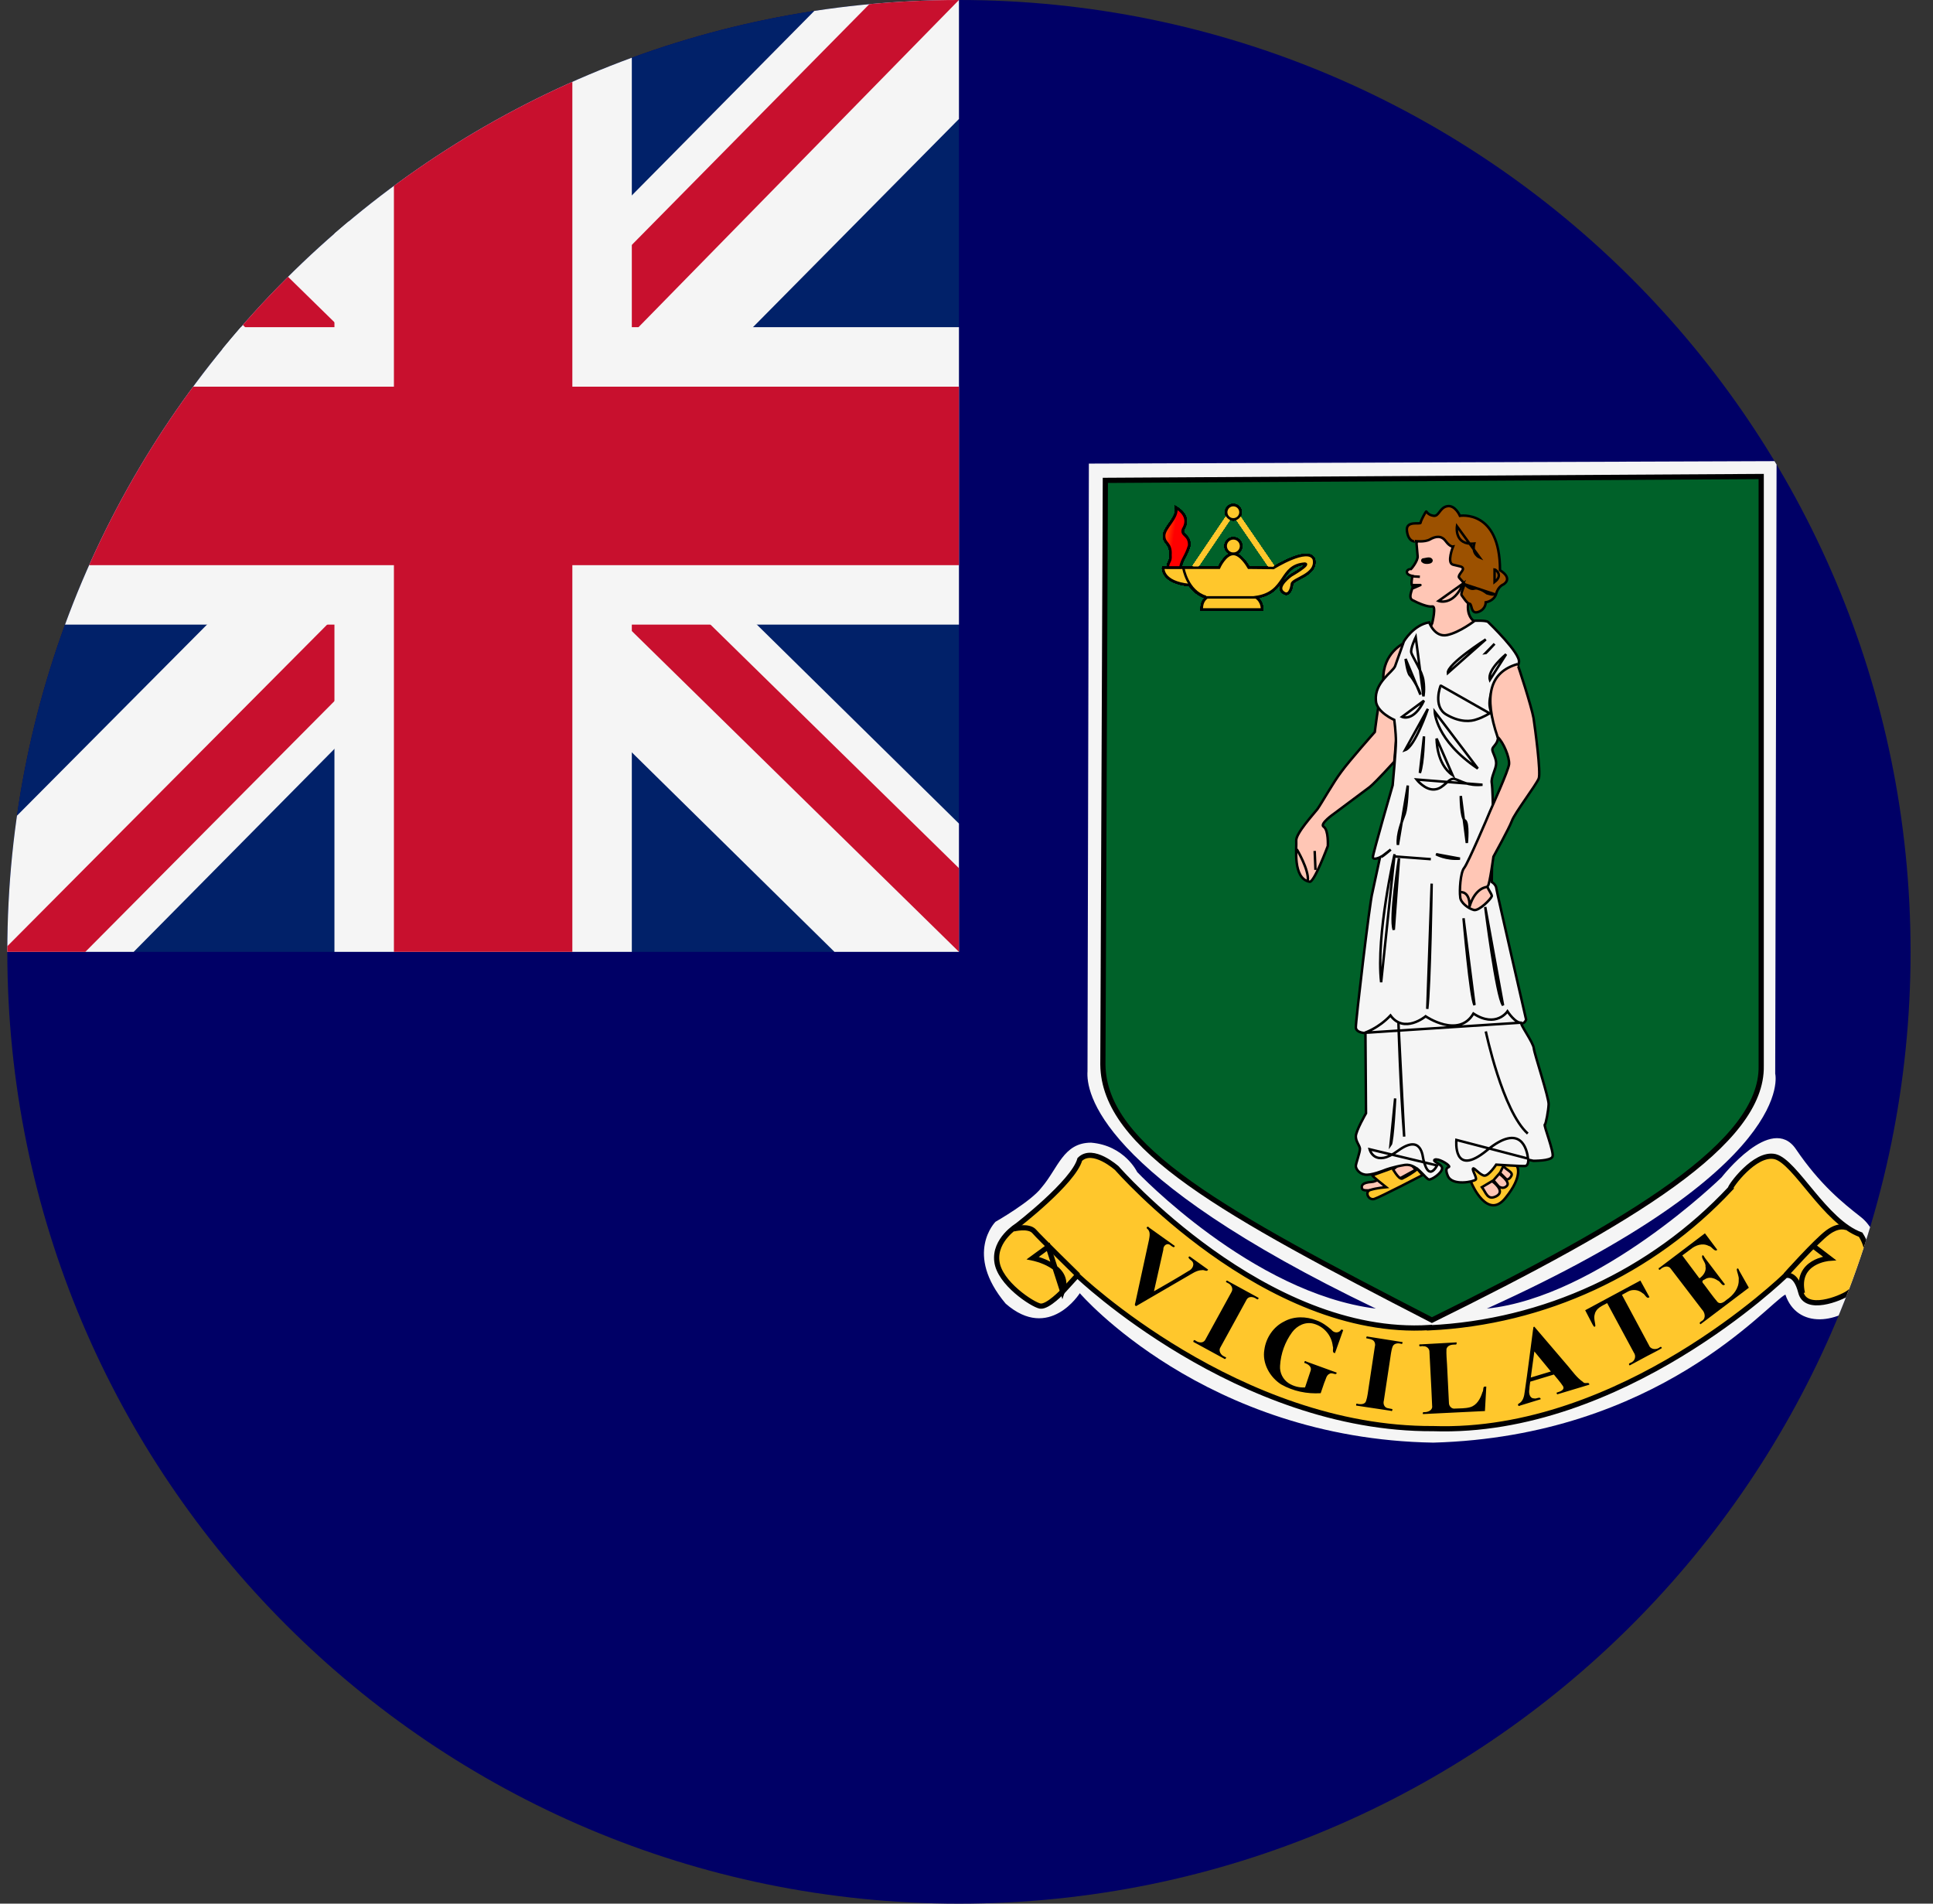 <svg width="65" height="64" viewBox="0 0 65 64" fill="none" xmlns="http://www.w3.org/2000/svg">
<rect x="0" y="0" width="65" height="64" fill="#333333" stroke="none"/>
<g id="Rounded=Virgin Islands (British) (VG)">
<g clip-path="url(#clip0_2909_185261)">
<path id="Vector" d="M0.246 0H64.246V64H0.246V0Z" fill="#000066"/>
<g id="Group">
<path id="Vector_2" d="M36.615 15.586L59.74 15.503L59.694 36.098C59.694 36.098 60.507 39.238 49.997 43.995C53.774 43.607 57.893 39.58 57.893 39.58C57.893 39.58 59.565 37.428 60.387 38.629C61.2 39.829 61.966 40.439 62.566 40.91C63.167 41.372 63.638 42.665 62.742 43.607C61.837 44.558 60.424 44.678 60.036 43.523C59.436 43.828 55.751 48.289 48.196 48.501C40.512 48.372 36.31 43.477 36.31 43.477C36.31 43.477 35.285 45.112 33.817 43.828C32.404 42.147 33.475 41.076 33.475 41.076C33.475 41.076 34.676 40.393 35.026 39.922C35.581 39.275 35.756 38.416 36.689 38.416C37.816 38.509 38.24 39.404 38.24 39.404C38.24 39.404 42.101 43.477 46.266 43.995C36.874 39.488 36.523 36.699 36.569 36.015L36.615 15.596V15.586Z" fill="#F5F5F5"/>
<path id="Vector_3" d="M37.169 16.15L59.223 16.02V35.84C59.269 38.425 54.929 41.039 48.15 44.382C41.159 40.781 37.123 38.592 37.086 35.793L37.169 16.15V16.15Z" fill="#006129" stroke="black" stroke-width="0.175"/>
<g id="c">
<path id="Vector_4" d="M40.172 19.077L41.465 17.166L42.785 19.087" stroke="#FFC72C" stroke-width="0.175"/>
<path id="Vector_5" d="M41.732 18.357C41.732 18.426 41.705 18.491 41.656 18.54C41.608 18.588 41.542 18.616 41.473 18.616C41.405 18.616 41.339 18.588 41.291 18.54C41.242 18.491 41.215 18.426 41.215 18.357C41.215 18.288 41.242 18.223 41.291 18.174C41.339 18.126 41.405 18.099 41.473 18.099C41.542 18.099 41.608 18.126 41.656 18.174C41.705 18.223 41.732 18.288 41.732 18.357V18.357Z" fill="#FFC72C" stroke="black" stroke-width="0.083"/>
<g id="Vector_6">
<path d="M40.411 20.49H42.434C42.434 20.49 42.461 20.232 42.221 20.075C43.283 19.927 43.006 19.003 43.884 18.948C44.068 18.976 43.422 19.345 43.422 19.345C43.422 19.345 42.895 19.715 43.145 19.909C43.329 20.066 43.422 19.816 43.44 19.631C43.468 19.447 44.299 19.327 44.179 18.8C43.985 18.366 42.822 19.096 42.822 19.096L41.99 19.087C41.935 18.994 41.713 18.625 41.473 18.625C41.196 18.625 40.993 19.087 40.993 19.087H39.118C39.118 19.087 39.053 19.576 40.005 19.669C40.217 19.945 40.383 20.019 40.577 20.093C40.448 20.195 40.411 20.324 40.411 20.49V20.49ZM40.559 20.084H42.24Z" fill="#FFC72C"/>
<path d="M40.559 20.084H42.24M40.411 20.49H42.434C42.434 20.49 42.461 20.232 42.221 20.075C43.283 19.927 43.006 19.003 43.884 18.948C44.068 18.976 43.422 19.345 43.422 19.345C43.422 19.345 42.895 19.715 43.145 19.909C43.329 20.066 43.422 19.816 43.44 19.631C43.468 19.447 44.299 19.327 44.179 18.8C43.985 18.366 42.822 19.096 42.822 19.096L41.99 19.087C41.935 18.994 41.713 18.625 41.473 18.625C41.196 18.625 40.993 19.087 40.993 19.087H39.118C39.118 19.087 39.053 19.576 40.005 19.669C40.217 19.945 40.383 20.019 40.577 20.093C40.448 20.195 40.411 20.324 40.411 20.49V20.49Z" stroke="black" stroke-width="0.083"/>
</g>
<g id="Vector_7">
<path d="M39.793 19.096C39.793 19.096 39.922 19.881 40.55 20.066Z" fill="#FFC72C"/>
<path d="M39.793 19.096C39.793 19.096 39.922 19.881 40.55 20.066" stroke="black" stroke-width="0.083"/>
</g>
<path id="Vector_8" d="M39.691 19.077C39.747 18.782 39.867 18.727 39.987 18.339C40.005 17.969 39.691 18.015 39.784 17.785C39.95 17.517 39.867 17.267 39.553 17.073C39.617 17.415 39.147 17.738 39.147 18.015C39.147 18.292 39.387 18.237 39.359 18.662C39.377 18.902 39.294 18.846 39.267 19.077H39.691Z" fill="url(#paint0_linear_2909_185261)" stroke="black" stroke-width="0.083"/>
<path id="Vector_9" d="M41.713 17.221C41.713 17.285 41.687 17.346 41.642 17.391C41.597 17.436 41.536 17.461 41.472 17.461C41.409 17.461 41.348 17.436 41.303 17.391C41.258 17.346 41.232 17.285 41.232 17.221C41.232 17.157 41.258 17.096 41.303 17.051C41.348 17.006 41.409 16.981 41.472 16.981C41.536 16.981 41.597 17.006 41.642 17.051C41.687 17.096 41.713 17.157 41.713 17.221V17.221Z" fill="#FFC72C" stroke="black" stroke-width="0.083"/>
</g>
<g id="Group_2">
<path id="Vector_10" d="M40.172 19.077L41.465 17.166L42.785 19.087" stroke="#FFC72C" stroke-width="0.175"/>
<path id="Vector_11" d="M41.732 18.357C41.732 18.426 41.705 18.491 41.656 18.54C41.608 18.588 41.542 18.616 41.473 18.616C41.405 18.616 41.339 18.588 41.291 18.54C41.242 18.491 41.215 18.426 41.215 18.357C41.215 18.288 41.242 18.223 41.291 18.174C41.339 18.126 41.405 18.099 41.473 18.099C41.542 18.099 41.608 18.126 41.656 18.174C41.705 18.223 41.732 18.288 41.732 18.357V18.357Z" fill="#FFC72C" stroke="black" stroke-width="0.083"/>
<g id="Vector_12">
<path d="M40.411 20.49H42.434C42.434 20.49 42.461 20.232 42.221 20.075C43.283 19.927 43.006 19.003 43.884 18.948C44.068 18.976 43.422 19.345 43.422 19.345C43.422 19.345 42.895 19.715 43.145 19.909C43.329 20.066 43.422 19.816 43.44 19.631C43.468 19.447 44.299 19.327 44.179 18.8C43.985 18.366 42.822 19.096 42.822 19.096L41.99 19.087C41.935 18.994 41.713 18.625 41.473 18.625C41.196 18.625 40.993 19.087 40.993 19.087H39.118C39.118 19.087 39.053 19.576 40.005 19.669C40.217 19.945 40.383 20.019 40.577 20.093C40.448 20.195 40.411 20.324 40.411 20.49V20.49ZM40.559 20.084H42.24Z" fill="#FFC72C"/>
<path d="M40.559 20.084H42.24M40.411 20.49H42.434C42.434 20.49 42.461 20.232 42.221 20.075C43.283 19.927 43.006 19.003 43.884 18.948C44.068 18.976 43.422 19.345 43.422 19.345C43.422 19.345 42.895 19.715 43.145 19.909C43.329 20.066 43.422 19.816 43.44 19.631C43.468 19.447 44.299 19.327 44.179 18.8C43.985 18.366 42.822 19.096 42.822 19.096L41.99 19.087C41.935 18.994 41.713 18.625 41.473 18.625C41.196 18.625 40.993 19.087 40.993 19.087H39.118C39.118 19.087 39.053 19.576 40.005 19.669C40.217 19.945 40.383 20.019 40.577 20.093C40.448 20.195 40.411 20.324 40.411 20.49V20.49Z" stroke="black" stroke-width="0.083"/>
</g>
<g id="Vector_13">
<path d="M39.793 19.096C39.793 19.096 39.922 19.881 40.55 20.066Z" fill="#FFC72C"/>
<path d="M39.793 19.096C39.793 19.096 39.922 19.881 40.55 20.066" stroke="black" stroke-width="0.083"/>
</g>
<path id="Vector_14" d="M39.691 19.077C39.747 18.782 39.867 18.727 39.987 18.339C40.005 17.969 39.691 18.015 39.784 17.785C39.95 17.517 39.867 17.267 39.553 17.073C39.617 17.415 39.147 17.738 39.147 18.015C39.147 18.292 39.387 18.237 39.359 18.662C39.377 18.902 39.294 18.846 39.267 19.077H39.691Z" fill="url(#paint1_linear_2909_185261)" stroke="black" stroke-width="0.083"/>
<path id="Vector_15" d="M41.713 17.221C41.713 17.285 41.687 17.346 41.642 17.391C41.597 17.436 41.536 17.461 41.472 17.461C41.409 17.461 41.348 17.436 41.303 17.391C41.258 17.346 41.232 17.285 41.232 17.221C41.232 17.157 41.258 17.096 41.303 17.051C41.348 17.006 41.409 16.981 41.472 16.981C41.536 16.981 41.597 17.006 41.642 17.051C41.687 17.096 41.713 17.157 41.713 17.221V17.221Z" fill="#FFC72C" stroke="black" stroke-width="0.083"/>
</g>
<g id="Group_3">
<path id="Vector_16" d="M40.172 19.077L41.465 17.166L42.785 19.087" stroke="#FFC72C" stroke-width="0.175"/>
<path id="Vector_17" d="M41.732 18.357C41.732 18.426 41.705 18.491 41.656 18.54C41.608 18.588 41.542 18.616 41.473 18.616C41.405 18.616 41.339 18.588 41.291 18.54C41.242 18.491 41.215 18.426 41.215 18.357C41.215 18.288 41.242 18.223 41.291 18.174C41.339 18.126 41.405 18.099 41.473 18.099C41.542 18.099 41.608 18.126 41.656 18.174C41.705 18.223 41.732 18.288 41.732 18.357V18.357Z" fill="#FFC72C" stroke="black" stroke-width="0.083"/>
<g id="Vector_18">
<path d="M40.411 20.49H42.434C42.434 20.49 42.461 20.232 42.221 20.075C43.283 19.927 43.006 19.003 43.884 18.948C44.068 18.976 43.422 19.345 43.422 19.345C43.422 19.345 42.895 19.715 43.145 19.909C43.329 20.066 43.422 19.816 43.44 19.631C43.468 19.447 44.299 19.327 44.179 18.8C43.985 18.366 42.822 19.096 42.822 19.096L41.99 19.087C41.935 18.994 41.713 18.625 41.473 18.625C41.196 18.625 40.993 19.087 40.993 19.087H39.118C39.118 19.087 39.053 19.576 40.005 19.669C40.217 19.945 40.383 20.019 40.577 20.093C40.448 20.195 40.411 20.324 40.411 20.49V20.49ZM40.559 20.084H42.24Z" fill="#FFC72C"/>
<path d="M40.559 20.084H42.24M40.411 20.49H42.434C42.434 20.49 42.461 20.232 42.221 20.075C43.283 19.927 43.006 19.003 43.884 18.948C44.068 18.976 43.422 19.345 43.422 19.345C43.422 19.345 42.895 19.715 43.145 19.909C43.329 20.066 43.422 19.816 43.44 19.631C43.468 19.447 44.299 19.327 44.179 18.8C43.985 18.366 42.822 19.096 42.822 19.096L41.99 19.087C41.935 18.994 41.713 18.625 41.473 18.625C41.196 18.625 40.993 19.087 40.993 19.087H39.118C39.118 19.087 39.053 19.576 40.005 19.669C40.217 19.945 40.383 20.019 40.577 20.093C40.448 20.195 40.411 20.324 40.411 20.49V20.49Z" stroke="black" stroke-width="0.083"/>
</g>
<g id="Vector_19">
<path d="M39.793 19.096C39.793 19.096 39.922 19.881 40.55 20.066Z" fill="#FFC72C"/>
<path d="M39.793 19.096C39.793 19.096 39.922 19.881 40.55 20.066" stroke="black" stroke-width="0.083"/>
</g>
<path id="Vector_20" d="M39.691 19.077C39.747 18.782 39.867 18.727 39.987 18.339C40.005 17.969 39.691 18.015 39.784 17.785C39.95 17.517 39.867 17.267 39.553 17.073C39.617 17.415 39.147 17.738 39.147 18.015C39.147 18.292 39.387 18.237 39.359 18.662C39.377 18.902 39.294 18.846 39.267 19.077H39.691Z" fill="url(#paint2_linear_2909_185261)" stroke="black" stroke-width="0.083"/>
<path id="Vector_21" d="M41.713 17.221C41.713 17.285 41.687 17.346 41.642 17.391C41.597 17.436 41.536 17.461 41.472 17.461C41.409 17.461 41.348 17.436 41.303 17.391C41.258 17.346 41.232 17.285 41.232 17.221C41.232 17.157 41.258 17.096 41.303 17.051C41.348 17.006 41.409 16.981 41.472 16.981C41.536 16.981 41.597 17.006 41.642 17.051C41.687 17.096 41.713 17.157 41.713 17.221V17.221Z" fill="#FFC72C" stroke="black" stroke-width="0.083"/>
</g>
<g id="Group_4">
<path id="Vector_22" d="M40.172 19.077L41.465 17.166L42.785 19.087" stroke="#FFC72C" stroke-width="0.175"/>
<path id="Vector_23" d="M41.732 18.357C41.732 18.426 41.705 18.491 41.656 18.54C41.608 18.588 41.542 18.616 41.473 18.616C41.405 18.616 41.339 18.588 41.291 18.54C41.242 18.491 41.215 18.426 41.215 18.357C41.215 18.288 41.242 18.223 41.291 18.174C41.339 18.126 41.405 18.099 41.473 18.099C41.542 18.099 41.608 18.126 41.656 18.174C41.705 18.223 41.732 18.288 41.732 18.357V18.357Z" fill="#FFC72C" stroke="black" stroke-width="0.083"/>
<g id="Vector_24">
<path d="M40.411 20.49H42.434C42.434 20.49 42.461 20.232 42.221 20.075C43.283 19.927 43.006 19.003 43.884 18.948C44.068 18.976 43.422 19.345 43.422 19.345C43.422 19.345 42.895 19.715 43.145 19.909C43.329 20.066 43.422 19.816 43.44 19.631C43.468 19.447 44.299 19.327 44.179 18.8C43.985 18.366 42.822 19.096 42.822 19.096L41.99 19.087C41.935 18.994 41.713 18.625 41.473 18.625C41.196 18.625 40.993 19.087 40.993 19.087H39.118C39.118 19.087 39.053 19.576 40.005 19.669C40.217 19.945 40.383 20.019 40.577 20.093C40.448 20.195 40.411 20.324 40.411 20.49V20.49ZM40.559 20.084H42.24Z" fill="#FFC72C"/>
<path d="M40.559 20.084H42.24M40.411 20.49H42.434C42.434 20.49 42.461 20.232 42.221 20.075C43.283 19.927 43.006 19.003 43.884 18.948C44.068 18.976 43.422 19.345 43.422 19.345C43.422 19.345 42.895 19.715 43.145 19.909C43.329 20.066 43.422 19.816 43.44 19.631C43.468 19.447 44.299 19.327 44.179 18.8C43.985 18.366 42.822 19.096 42.822 19.096L41.99 19.087C41.935 18.994 41.713 18.625 41.473 18.625C41.196 18.625 40.993 19.087 40.993 19.087H39.118C39.118 19.087 39.053 19.576 40.005 19.669C40.217 19.945 40.383 20.019 40.577 20.093C40.448 20.195 40.411 20.324 40.411 20.49V20.49Z" stroke="black" stroke-width="0.083"/>
</g>
<g id="Vector_25">
<path d="M39.793 19.096C39.793 19.096 39.922 19.881 40.55 20.066Z" fill="#FFC72C"/>
<path d="M39.793 19.096C39.793 19.096 39.922 19.881 40.55 20.066" stroke="black" stroke-width="0.083"/>
</g>
<path id="Vector_26" d="M39.691 19.077C39.747 18.782 39.867 18.727 39.987 18.339C40.005 17.969 39.691 18.015 39.784 17.785C39.95 17.517 39.867 17.267 39.553 17.073C39.617 17.415 39.147 17.738 39.147 18.015C39.147 18.292 39.387 18.237 39.359 18.662C39.377 18.902 39.294 18.846 39.267 19.077H39.691Z" fill="url(#paint3_linear_2909_185261)" stroke="black" stroke-width="0.083"/>
<path id="Vector_27" d="M41.713 17.221C41.713 17.285 41.687 17.346 41.642 17.391C41.597 17.436 41.536 17.461 41.472 17.461C41.409 17.461 41.348 17.436 41.303 17.391C41.258 17.346 41.232 17.285 41.232 17.221C41.232 17.157 41.258 17.096 41.303 17.051C41.348 17.006 41.409 16.981 41.472 16.981C41.536 16.981 41.597 17.006 41.642 17.051C41.687 17.096 41.713 17.157 41.713 17.221V17.221Z" fill="#FFC72C" stroke="black" stroke-width="0.083"/>
</g>
<g id="Group_5">
<path id="Vector_28" d="M40.172 19.077L41.465 17.166L42.785 19.087" stroke="#FFC72C" stroke-width="0.175"/>
<path id="Vector_29" d="M41.732 18.357C41.732 18.426 41.705 18.491 41.656 18.54C41.608 18.588 41.542 18.616 41.473 18.616C41.405 18.616 41.339 18.588 41.291 18.54C41.242 18.491 41.215 18.426 41.215 18.357C41.215 18.288 41.242 18.223 41.291 18.174C41.339 18.126 41.405 18.099 41.473 18.099C41.542 18.099 41.608 18.126 41.656 18.174C41.705 18.223 41.732 18.288 41.732 18.357V18.357Z" fill="#FFC72C" stroke="black" stroke-width="0.083"/>
<g id="Vector_30">
<path d="M40.411 20.49H42.434C42.434 20.49 42.461 20.232 42.221 20.075C43.283 19.927 43.006 19.003 43.884 18.948C44.068 18.976 43.422 19.345 43.422 19.345C43.422 19.345 42.895 19.715 43.145 19.909C43.329 20.066 43.422 19.816 43.44 19.631C43.468 19.447 44.299 19.327 44.179 18.8C43.985 18.366 42.822 19.096 42.822 19.096L41.99 19.087C41.935 18.994 41.713 18.625 41.473 18.625C41.196 18.625 40.993 19.087 40.993 19.087H39.118C39.118 19.087 39.053 19.576 40.005 19.669C40.217 19.945 40.383 20.019 40.577 20.093C40.448 20.195 40.411 20.324 40.411 20.49V20.49ZM40.559 20.084H42.24Z" fill="#FFC72C"/>
<path d="M40.559 20.084H42.24M40.411 20.49H42.434C42.434 20.49 42.461 20.232 42.221 20.075C43.283 19.927 43.006 19.003 43.884 18.948C44.068 18.976 43.422 19.345 43.422 19.345C43.422 19.345 42.895 19.715 43.145 19.909C43.329 20.066 43.422 19.816 43.44 19.631C43.468 19.447 44.299 19.327 44.179 18.8C43.985 18.366 42.822 19.096 42.822 19.096L41.99 19.087C41.935 18.994 41.713 18.625 41.473 18.625C41.196 18.625 40.993 19.087 40.993 19.087H39.118C39.118 19.087 39.053 19.576 40.005 19.669C40.217 19.945 40.383 20.019 40.577 20.093C40.448 20.195 40.411 20.324 40.411 20.49V20.49Z" stroke="black" stroke-width="0.083"/>
</g>
<g id="Vector_31">
<path d="M39.793 19.096C39.793 19.096 39.922 19.881 40.55 20.066Z" fill="#FFC72C"/>
<path d="M39.793 19.096C39.793 19.096 39.922 19.881 40.55 20.066" stroke="black" stroke-width="0.083"/>
</g>
<path id="Vector_32" d="M39.691 19.077C39.747 18.782 39.867 18.727 39.987 18.339C40.005 17.969 39.691 18.015 39.784 17.785C39.95 17.517 39.867 17.267 39.553 17.073C39.617 17.415 39.147 17.738 39.147 18.015C39.147 18.292 39.387 18.237 39.359 18.662C39.377 18.902 39.294 18.846 39.267 19.077H39.691Z" fill="url(#paint4_linear_2909_185261)" stroke="black" stroke-width="0.083"/>
<path id="Vector_33" d="M41.713 17.221C41.713 17.285 41.687 17.346 41.642 17.391C41.597 17.436 41.536 17.461 41.472 17.461C41.409 17.461 41.348 17.436 41.303 17.391C41.258 17.346 41.232 17.285 41.232 17.221C41.232 17.157 41.258 17.096 41.303 17.051C41.348 17.006 41.409 16.981 41.472 16.981C41.536 16.981 41.597 17.006 41.642 17.051C41.687 17.096 41.713 17.157 41.713 17.221V17.221Z" fill="#FFC72C" stroke="black" stroke-width="0.083"/>
</g>
<g id="Group_6">
<path id="Vector_34" d="M40.172 19.077L41.465 17.166L42.785 19.087" stroke="#FFC72C" stroke-width="0.175"/>
<path id="Vector_35" d="M41.732 18.357C41.732 18.426 41.705 18.491 41.656 18.54C41.608 18.588 41.542 18.616 41.473 18.616C41.405 18.616 41.339 18.588 41.291 18.54C41.242 18.491 41.215 18.426 41.215 18.357C41.215 18.288 41.242 18.223 41.291 18.174C41.339 18.126 41.405 18.099 41.473 18.099C41.542 18.099 41.608 18.126 41.656 18.174C41.705 18.223 41.732 18.288 41.732 18.357V18.357Z" fill="#FFC72C" stroke="black" stroke-width="0.083"/>
<g id="Vector_36">
<path d="M40.411 20.49H42.434C42.434 20.49 42.461 20.232 42.221 20.075C43.283 19.927 43.006 19.003 43.884 18.948C44.068 18.976 43.422 19.345 43.422 19.345C43.422 19.345 42.895 19.715 43.145 19.909C43.329 20.066 43.422 19.816 43.44 19.631C43.468 19.447 44.299 19.327 44.179 18.8C43.985 18.366 42.822 19.096 42.822 19.096L41.99 19.087C41.935 18.994 41.713 18.625 41.473 18.625C41.196 18.625 40.993 19.087 40.993 19.087H39.118C39.118 19.087 39.053 19.576 40.005 19.669C40.217 19.945 40.383 20.019 40.577 20.093C40.448 20.195 40.411 20.324 40.411 20.49V20.49ZM40.559 20.084H42.24Z" fill="#FFC72C"/>
<path d="M40.559 20.084H42.24M40.411 20.49H42.434C42.434 20.49 42.461 20.232 42.221 20.075C43.283 19.927 43.006 19.003 43.884 18.948C44.068 18.976 43.422 19.345 43.422 19.345C43.422 19.345 42.895 19.715 43.145 19.909C43.329 20.066 43.422 19.816 43.44 19.631C43.468 19.447 44.299 19.327 44.179 18.8C43.985 18.366 42.822 19.096 42.822 19.096L41.99 19.087C41.935 18.994 41.713 18.625 41.473 18.625C41.196 18.625 40.993 19.087 40.993 19.087H39.118C39.118 19.087 39.053 19.576 40.005 19.669C40.217 19.945 40.383 20.019 40.577 20.093C40.448 20.195 40.411 20.324 40.411 20.49V20.49Z" stroke="black" stroke-width="0.083"/>
</g>
<g id="Vector_37">
<path d="M39.793 19.096C39.793 19.096 39.922 19.881 40.55 20.066Z" fill="#FFC72C"/>
<path d="M39.793 19.096C39.793 19.096 39.922 19.881 40.55 20.066" stroke="black" stroke-width="0.083"/>
</g>
<path id="Vector_38" d="M39.691 19.077C39.747 18.782 39.867 18.727 39.987 18.339C40.005 17.969 39.691 18.015 39.784 17.785C39.95 17.517 39.867 17.267 39.553 17.073C39.617 17.415 39.147 17.738 39.147 18.015C39.147 18.292 39.387 18.237 39.359 18.662C39.377 18.902 39.294 18.846 39.267 19.077H39.691Z" fill="url(#paint5_linear_2909_185261)" stroke="black" stroke-width="0.083"/>
<path id="Vector_39" d="M41.713 17.221C41.713 17.285 41.687 17.346 41.642 17.391C41.597 17.436 41.536 17.461 41.472 17.461C41.409 17.461 41.348 17.436 41.303 17.391C41.258 17.346 41.232 17.285 41.232 17.221C41.232 17.157 41.258 17.096 41.303 17.051C41.348 17.006 41.409 16.981 41.472 16.981C41.536 16.981 41.597 17.006 41.642 17.051C41.687 17.096 41.713 17.157 41.713 17.221V17.221Z" fill="#FFC72C" stroke="black" stroke-width="0.083"/>
</g>
<g id="Group_7">
<path id="Vector_40" d="M40.172 19.077L41.465 17.166L42.785 19.087" stroke="#FFC72C" stroke-width="0.175"/>
<path id="Vector_41" d="M41.732 18.357C41.732 18.426 41.705 18.491 41.656 18.54C41.608 18.588 41.542 18.616 41.473 18.616C41.405 18.616 41.339 18.588 41.291 18.54C41.242 18.491 41.215 18.426 41.215 18.357C41.215 18.288 41.242 18.223 41.291 18.174C41.339 18.126 41.405 18.099 41.473 18.099C41.542 18.099 41.608 18.126 41.656 18.174C41.705 18.223 41.732 18.288 41.732 18.357V18.357Z" fill="#FFC72C" stroke="black" stroke-width="0.083"/>
<g id="Vector_42">
<path d="M40.411 20.49H42.434C42.434 20.49 42.461 20.232 42.221 20.075C43.283 19.927 43.006 19.003 43.884 18.948C44.068 18.976 43.422 19.345 43.422 19.345C43.422 19.345 42.895 19.715 43.145 19.909C43.329 20.066 43.422 19.816 43.44 19.631C43.468 19.447 44.299 19.327 44.179 18.8C43.985 18.366 42.822 19.096 42.822 19.096L41.99 19.087C41.935 18.994 41.713 18.625 41.473 18.625C41.196 18.625 40.993 19.087 40.993 19.087H39.118C39.118 19.087 39.053 19.576 40.005 19.669C40.217 19.945 40.383 20.019 40.577 20.093C40.448 20.195 40.411 20.324 40.411 20.49V20.49ZM40.559 20.084H42.24Z" fill="#FFC72C"/>
<path d="M40.559 20.084H42.24M40.411 20.49H42.434C42.434 20.49 42.461 20.232 42.221 20.075C43.283 19.927 43.006 19.003 43.884 18.948C44.068 18.976 43.422 19.345 43.422 19.345C43.422 19.345 42.895 19.715 43.145 19.909C43.329 20.066 43.422 19.816 43.44 19.631C43.468 19.447 44.299 19.327 44.179 18.8C43.985 18.366 42.822 19.096 42.822 19.096L41.99 19.087C41.935 18.994 41.713 18.625 41.473 18.625C41.196 18.625 40.993 19.087 40.993 19.087H39.118C39.118 19.087 39.053 19.576 40.005 19.669C40.217 19.945 40.383 20.019 40.577 20.093C40.448 20.195 40.411 20.324 40.411 20.49V20.49Z" stroke="black" stroke-width="0.083"/>
</g>
<g id="Vector_43">
<path d="M39.793 19.096C39.793 19.096 39.922 19.881 40.55 20.066Z" fill="#FFC72C"/>
<path d="M39.793 19.096C39.793 19.096 39.922 19.881 40.55 20.066" stroke="black" stroke-width="0.083"/>
</g>
<path id="Vector_44" d="M39.691 19.077C39.747 18.782 39.867 18.727 39.987 18.339C40.005 17.969 39.691 18.015 39.784 17.785C39.95 17.517 39.867 17.267 39.553 17.073C39.617 17.415 39.147 17.738 39.147 18.015C39.147 18.292 39.387 18.237 39.359 18.662C39.377 18.902 39.294 18.846 39.267 19.077H39.691Z" fill="url(#paint6_linear_2909_185261)" stroke="black" stroke-width="0.083"/>
<path id="Vector_45" d="M41.713 17.221C41.713 17.285 41.687 17.346 41.642 17.391C41.597 17.436 41.536 17.461 41.472 17.461C41.409 17.461 41.348 17.436 41.303 17.391C41.258 17.346 41.232 17.285 41.232 17.221C41.232 17.157 41.258 17.096 41.303 17.051C41.348 17.006 41.409 16.981 41.472 16.981C41.536 16.981 41.597 17.006 41.642 17.051C41.687 17.096 41.713 17.157 41.713 17.221V17.221Z" fill="#FFC72C" stroke="black" stroke-width="0.083"/>
</g>
<g id="Group_8">
<path id="Vector_46" d="M40.172 19.077L41.465 17.166L42.785 19.087" stroke="#FFC72C" stroke-width="0.175"/>
<path id="Vector_47" d="M41.732 18.357C41.732 18.426 41.705 18.491 41.656 18.54C41.608 18.588 41.542 18.616 41.473 18.616C41.405 18.616 41.339 18.588 41.291 18.54C41.242 18.491 41.215 18.426 41.215 18.357C41.215 18.288 41.242 18.223 41.291 18.174C41.339 18.126 41.405 18.099 41.473 18.099C41.542 18.099 41.608 18.126 41.656 18.174C41.705 18.223 41.732 18.288 41.732 18.357V18.357Z" fill="#FFC72C" stroke="black" stroke-width="0.083"/>
<g id="Vector_48">
<path d="M40.411 20.49H42.434C42.434 20.49 42.461 20.232 42.221 20.075C43.283 19.927 43.006 19.003 43.884 18.948C44.068 18.976 43.422 19.345 43.422 19.345C43.422 19.345 42.895 19.715 43.145 19.909C43.329 20.066 43.422 19.816 43.44 19.631C43.468 19.447 44.299 19.327 44.179 18.8C43.985 18.366 42.822 19.096 42.822 19.096L41.99 19.087C41.935 18.994 41.713 18.625 41.473 18.625C41.196 18.625 40.993 19.087 40.993 19.087H39.118C39.118 19.087 39.053 19.576 40.005 19.669C40.217 19.945 40.383 20.019 40.577 20.093C40.448 20.195 40.411 20.324 40.411 20.49V20.49ZM40.559 20.084H42.24Z" fill="#FFC72C"/>
<path d="M40.559 20.084H42.24M40.411 20.49H42.434C42.434 20.49 42.461 20.232 42.221 20.075C43.283 19.927 43.006 19.003 43.884 18.948C44.068 18.976 43.422 19.345 43.422 19.345C43.422 19.345 42.895 19.715 43.145 19.909C43.329 20.066 43.422 19.816 43.44 19.631C43.468 19.447 44.299 19.327 44.179 18.8C43.985 18.366 42.822 19.096 42.822 19.096L41.99 19.087C41.935 18.994 41.713 18.625 41.473 18.625C41.196 18.625 40.993 19.087 40.993 19.087H39.118C39.118 19.087 39.053 19.576 40.005 19.669C40.217 19.945 40.383 20.019 40.577 20.093C40.448 20.195 40.411 20.324 40.411 20.49V20.49Z" stroke="black" stroke-width="0.083"/>
</g>
<g id="Vector_49">
<path d="M39.793 19.096C39.793 19.096 39.922 19.881 40.55 20.066Z" fill="#FFC72C"/>
<path d="M39.793 19.096C39.793 19.096 39.922 19.881 40.55 20.066" stroke="black" stroke-width="0.083"/>
</g>
<path id="Vector_50" d="M39.691 19.077C39.747 18.782 39.867 18.727 39.987 18.339C40.005 17.969 39.691 18.015 39.784 17.785C39.95 17.517 39.867 17.267 39.553 17.073C39.617 17.415 39.147 17.738 39.147 18.015C39.147 18.292 39.387 18.237 39.359 18.662C39.377 18.902 39.294 18.846 39.267 19.077H39.691Z" fill="url(#paint7_linear_2909_185261)" stroke="black" stroke-width="0.083"/>
<path id="Vector_51" d="M41.713 17.221C41.713 17.285 41.687 17.346 41.642 17.391C41.597 17.436 41.536 17.461 41.472 17.461C41.409 17.461 41.348 17.436 41.303 17.391C41.258 17.346 41.232 17.285 41.232 17.221C41.232 17.157 41.258 17.096 41.303 17.051C41.348 17.006 41.409 16.981 41.472 16.981C41.536 16.981 41.597 17.006 41.642 17.051C41.687 17.096 41.713 17.157 41.713 17.221V17.221Z" fill="#FFC72C" stroke="black" stroke-width="0.083"/>
</g>
<g id="Group_9">
<path id="Vector_52" d="M40.172 19.077L41.465 17.166L42.785 19.087" stroke="#FFC72C" stroke-width="0.175"/>
<path id="Vector_53" d="M41.732 18.357C41.732 18.426 41.705 18.491 41.656 18.54C41.608 18.588 41.542 18.616 41.473 18.616C41.405 18.616 41.339 18.588 41.291 18.54C41.242 18.491 41.215 18.426 41.215 18.357C41.215 18.288 41.242 18.223 41.291 18.174C41.339 18.126 41.405 18.099 41.473 18.099C41.542 18.099 41.608 18.126 41.656 18.174C41.705 18.223 41.732 18.288 41.732 18.357V18.357Z" fill="#FFC72C" stroke="black" stroke-width="0.083"/>
<g id="Vector_54">
<path d="M40.411 20.49H42.434C42.434 20.49 42.461 20.232 42.221 20.075C43.283 19.927 43.006 19.003 43.884 18.948C44.068 18.976 43.422 19.345 43.422 19.345C43.422 19.345 42.895 19.715 43.145 19.909C43.329 20.066 43.422 19.816 43.44 19.631C43.468 19.447 44.299 19.327 44.179 18.8C43.985 18.366 42.822 19.096 42.822 19.096L41.99 19.087C41.935 18.994 41.713 18.625 41.473 18.625C41.196 18.625 40.993 19.087 40.993 19.087H39.118C39.118 19.087 39.053 19.576 40.005 19.669C40.217 19.945 40.383 20.019 40.577 20.093C40.448 20.195 40.411 20.324 40.411 20.49V20.49ZM40.559 20.084H42.24Z" fill="#FFC72C"/>
<path d="M40.559 20.084H42.24M40.411 20.49H42.434C42.434 20.49 42.461 20.232 42.221 20.075C43.283 19.927 43.006 19.003 43.884 18.948C44.068 18.976 43.422 19.345 43.422 19.345C43.422 19.345 42.895 19.715 43.145 19.909C43.329 20.066 43.422 19.816 43.44 19.631C43.468 19.447 44.299 19.327 44.179 18.8C43.985 18.366 42.822 19.096 42.822 19.096L41.99 19.087C41.935 18.994 41.713 18.625 41.473 18.625C41.196 18.625 40.993 19.087 40.993 19.087H39.118C39.118 19.087 39.053 19.576 40.005 19.669C40.217 19.945 40.383 20.019 40.577 20.093C40.448 20.195 40.411 20.324 40.411 20.49V20.49Z" stroke="black" stroke-width="0.083"/>
</g>
<g id="Vector_55">
<path d="M39.793 19.096C39.793 19.096 39.922 19.881 40.55 20.066Z" fill="#FFC72C"/>
<path d="M39.793 19.096C39.793 19.096 39.922 19.881 40.55 20.066" stroke="black" stroke-width="0.083"/>
</g>
<path id="Vector_56" d="M39.691 19.077C39.747 18.782 39.867 18.727 39.987 18.339C40.005 17.969 39.691 18.015 39.784 17.785C39.95 17.517 39.867 17.267 39.553 17.073C39.617 17.415 39.147 17.738 39.147 18.015C39.147 18.292 39.387 18.237 39.359 18.662C39.377 18.902 39.294 18.846 39.267 19.077H39.691Z" fill="url(#paint8_linear_2909_185261)" stroke="black" stroke-width="0.083"/>
<path id="Vector_57" d="M41.713 17.221C41.713 17.285 41.687 17.346 41.642 17.391C41.597 17.436 41.536 17.461 41.472 17.461C41.409 17.461 41.348 17.436 41.303 17.391C41.258 17.346 41.232 17.285 41.232 17.221C41.232 17.157 41.258 17.096 41.303 17.051C41.348 17.006 41.409 16.981 41.472 16.981C41.536 16.981 41.597 17.006 41.642 17.051C41.687 17.096 41.713 17.157 41.713 17.221V17.221Z" fill="#FFC72C" stroke="black" stroke-width="0.083"/>
</g>
<g id="Group_10">
<path id="Vector_58" d="M40.172 19.077L41.465 17.166L42.785 19.087" stroke="#FFC72C" stroke-width="0.175"/>
<path id="Vector_59" d="M41.732 18.357C41.732 18.426 41.705 18.491 41.656 18.54C41.608 18.588 41.542 18.616 41.473 18.616C41.405 18.616 41.339 18.588 41.291 18.54C41.242 18.491 41.215 18.426 41.215 18.357C41.215 18.288 41.242 18.223 41.291 18.174C41.339 18.126 41.405 18.099 41.473 18.099C41.542 18.099 41.608 18.126 41.656 18.174C41.705 18.223 41.732 18.288 41.732 18.357V18.357Z" fill="#FFC72C" stroke="black" stroke-width="0.083"/>
<g id="Vector_60">
<path d="M40.411 20.49H42.434C42.434 20.49 42.461 20.232 42.221 20.075C43.283 19.927 43.006 19.003 43.884 18.948C44.068 18.976 43.422 19.345 43.422 19.345C43.422 19.345 42.895 19.715 43.145 19.909C43.329 20.066 43.422 19.816 43.44 19.631C43.468 19.447 44.299 19.327 44.179 18.8C43.985 18.366 42.822 19.096 42.822 19.096L41.99 19.087C41.935 18.994 41.713 18.625 41.473 18.625C41.196 18.625 40.993 19.087 40.993 19.087H39.118C39.118 19.087 39.053 19.576 40.005 19.669C40.217 19.945 40.383 20.019 40.577 20.093C40.448 20.195 40.411 20.324 40.411 20.49V20.49ZM40.559 20.084H42.24Z" fill="#FFC72C"/>
<path d="M40.559 20.084H42.24M40.411 20.49H42.434C42.434 20.49 42.461 20.232 42.221 20.075C43.283 19.927 43.006 19.003 43.884 18.948C44.068 18.976 43.422 19.345 43.422 19.345C43.422 19.345 42.895 19.715 43.145 19.909C43.329 20.066 43.422 19.816 43.44 19.631C43.468 19.447 44.299 19.327 44.179 18.8C43.985 18.366 42.822 19.096 42.822 19.096L41.99 19.087C41.935 18.994 41.713 18.625 41.473 18.625C41.196 18.625 40.993 19.087 40.993 19.087H39.118C39.118 19.087 39.053 19.576 40.005 19.669C40.217 19.945 40.383 20.019 40.577 20.093C40.448 20.195 40.411 20.324 40.411 20.49V20.49Z" stroke="black" stroke-width="0.083"/>
</g>
<g id="Vector_61">
<path d="M39.793 19.096C39.793 19.096 39.922 19.881 40.55 20.066Z" fill="#FFC72C"/>
<path d="M39.793 19.096C39.793 19.096 39.922 19.881 40.55 20.066" stroke="black" stroke-width="0.083"/>
</g>
<path id="Vector_62" d="M39.691 19.077C39.747 18.782 39.867 18.727 39.987 18.339C40.005 17.969 39.691 18.015 39.784 17.785C39.95 17.517 39.867 17.267 39.553 17.073C39.617 17.415 39.147 17.738 39.147 18.015C39.147 18.292 39.387 18.237 39.359 18.662C39.377 18.902 39.294 18.846 39.267 19.077H39.691Z" fill="url(#paint9_linear_2909_185261)" stroke="black" stroke-width="0.083"/>
<path id="Vector_63" d="M41.713 17.221C41.713 17.285 41.687 17.346 41.642 17.391C41.597 17.436 41.536 17.461 41.472 17.461C41.409 17.461 41.348 17.436 41.303 17.391C41.258 17.346 41.232 17.285 41.232 17.221C41.232 17.157 41.258 17.096 41.303 17.051C41.348 17.006 41.409 16.981 41.472 16.981C41.536 16.981 41.597 17.006 41.642 17.051C41.687 17.096 41.713 17.157 41.713 17.221V17.221Z" fill="#FFC72C" stroke="black" stroke-width="0.083"/>
</g>
<g id="Group_11">
<path id="Vector_64" d="M40.172 19.077L41.465 17.166L42.785 19.087" stroke="#FFC72C" stroke-width="0.175"/>
<path id="Vector_65" d="M41.732 18.357C41.732 18.426 41.705 18.491 41.656 18.54C41.608 18.588 41.542 18.616 41.473 18.616C41.405 18.616 41.339 18.588 41.291 18.54C41.242 18.491 41.215 18.426 41.215 18.357C41.215 18.288 41.242 18.223 41.291 18.174C41.339 18.126 41.405 18.099 41.473 18.099C41.542 18.099 41.608 18.126 41.656 18.174C41.705 18.223 41.732 18.288 41.732 18.357V18.357Z" fill="#FFC72C" stroke="black" stroke-width="0.083"/>
<g id="Vector_66">
<path d="M40.411 20.49H42.434C42.434 20.49 42.461 20.232 42.221 20.075C43.283 19.927 43.006 19.003 43.884 18.948C44.068 18.976 43.422 19.345 43.422 19.345C43.422 19.345 42.895 19.715 43.145 19.909C43.329 20.066 43.422 19.816 43.44 19.631C43.468 19.447 44.299 19.327 44.179 18.8C43.985 18.366 42.822 19.096 42.822 19.096L41.99 19.087C41.935 18.994 41.713 18.625 41.473 18.625C41.196 18.625 40.993 19.087 40.993 19.087H39.118C39.118 19.087 39.053 19.576 40.005 19.669C40.217 19.945 40.383 20.019 40.577 20.093C40.448 20.195 40.411 20.324 40.411 20.49V20.49ZM40.559 20.084H42.24Z" fill="#FFC72C"/>
<path d="M40.559 20.084H42.24M40.411 20.49H42.434C42.434 20.49 42.461 20.232 42.221 20.075C43.283 19.927 43.006 19.003 43.884 18.948C44.068 18.976 43.422 19.345 43.422 19.345C43.422 19.345 42.895 19.715 43.145 19.909C43.329 20.066 43.422 19.816 43.44 19.631C43.468 19.447 44.299 19.327 44.179 18.8C43.985 18.366 42.822 19.096 42.822 19.096L41.99 19.087C41.935 18.994 41.713 18.625 41.473 18.625C41.196 18.625 40.993 19.087 40.993 19.087H39.118C39.118 19.087 39.053 19.576 40.005 19.669C40.217 19.945 40.383 20.019 40.577 20.093C40.448 20.195 40.411 20.324 40.411 20.49V20.49Z" stroke="black" stroke-width="0.083"/>
</g>
<g id="Vector_67">
<path d="M39.793 19.096C39.793 19.096 39.922 19.881 40.55 20.066Z" fill="#FFC72C"/>
<path d="M39.793 19.096C39.793 19.096 39.922 19.881 40.55 20.066" stroke="black" stroke-width="0.083"/>
</g>
<path id="Vector_68" d="M39.691 19.077C39.747 18.782 39.867 18.727 39.987 18.339C40.005 17.969 39.691 18.015 39.784 17.785C39.95 17.517 39.867 17.267 39.553 17.073C39.617 17.415 39.147 17.738 39.147 18.015C39.147 18.292 39.387 18.237 39.359 18.662C39.377 18.902 39.294 18.846 39.267 19.077H39.691Z" fill="url(#paint10_linear_2909_185261)" stroke="black" stroke-width="0.083"/>
<path id="Vector_69" d="M41.713 17.221C41.713 17.285 41.687 17.346 41.642 17.391C41.597 17.436 41.536 17.461 41.472 17.461C41.409 17.461 41.348 17.436 41.303 17.391C41.258 17.346 41.232 17.285 41.232 17.221C41.232 17.157 41.258 17.096 41.303 17.051C41.348 17.006 41.409 16.981 41.472 16.981C41.536 16.981 41.597 17.006 41.642 17.051C41.687 17.096 41.713 17.157 41.713 17.221V17.221Z" fill="#FFC72C" stroke="black" stroke-width="0.083"/>
</g>
<g id="Group_12">
<path id="Vector_70" d="M40.172 19.077L41.465 17.166L42.785 19.087" stroke="#FFC72C" stroke-width="0.175"/>
<path id="Vector_71" d="M41.732 18.357C41.732 18.426 41.705 18.491 41.656 18.54C41.608 18.588 41.542 18.616 41.473 18.616C41.405 18.616 41.339 18.588 41.291 18.54C41.242 18.491 41.215 18.426 41.215 18.357C41.215 18.288 41.242 18.223 41.291 18.174C41.339 18.126 41.405 18.099 41.473 18.099C41.542 18.099 41.608 18.126 41.656 18.174C41.705 18.223 41.732 18.288 41.732 18.357V18.357Z" fill="#FFC72C" stroke="black" stroke-width="0.083"/>
<g id="Vector_72">
<path d="M40.411 20.49H42.434C42.434 20.49 42.461 20.232 42.221 20.075C43.283 19.927 43.006 19.003 43.884 18.948C44.068 18.976 43.422 19.345 43.422 19.345C43.422 19.345 42.895 19.715 43.145 19.909C43.329 20.066 43.422 19.816 43.44 19.631C43.468 19.447 44.299 19.327 44.179 18.8C43.985 18.366 42.822 19.096 42.822 19.096L41.99 19.087C41.935 18.994 41.713 18.625 41.473 18.625C41.196 18.625 40.993 19.087 40.993 19.087H39.118C39.118 19.087 39.053 19.576 40.005 19.669C40.217 19.945 40.383 20.019 40.577 20.093C40.448 20.195 40.411 20.324 40.411 20.49V20.49ZM40.559 20.084H42.24Z" fill="#FFC72C"/>
<path d="M40.559 20.084H42.24M40.411 20.49H42.434C42.434 20.49 42.461 20.232 42.221 20.075C43.283 19.927 43.006 19.003 43.884 18.948C44.068 18.976 43.422 19.345 43.422 19.345C43.422 19.345 42.895 19.715 43.145 19.909C43.329 20.066 43.422 19.816 43.44 19.631C43.468 19.447 44.299 19.327 44.179 18.8C43.985 18.366 42.822 19.096 42.822 19.096L41.99 19.087C41.935 18.994 41.713 18.625 41.473 18.625C41.196 18.625 40.993 19.087 40.993 19.087H39.118C39.118 19.087 39.053 19.576 40.005 19.669C40.217 19.945 40.383 20.019 40.577 20.093C40.448 20.195 40.411 20.324 40.411 20.49V20.49Z" stroke="black" stroke-width="0.083"/>
</g>
<g id="Vector_73">
<path d="M39.793 19.096C39.793 19.096 39.922 19.881 40.55 20.066Z" fill="#FFC72C"/>
<path d="M39.793 19.096C39.793 19.096 39.922 19.881 40.55 20.066" stroke="black" stroke-width="0.083"/>
</g>
<path id="Vector_74" d="M39.691 19.077C39.747 18.782 39.867 18.727 39.987 18.339C40.005 17.969 39.691 18.015 39.784 17.785C39.95 17.517 39.867 17.267 39.553 17.073C39.617 17.415 39.147 17.738 39.147 18.015C39.147 18.292 39.387 18.237 39.359 18.662C39.377 18.902 39.294 18.846 39.267 19.077H39.691Z" fill="url(#paint11_linear_2909_185261)" stroke="black" stroke-width="0.083"/>
<path id="Vector_75" d="M41.713 17.221C41.713 17.285 41.687 17.346 41.642 17.391C41.597 17.436 41.536 17.461 41.472 17.461C41.409 17.461 41.348 17.436 41.303 17.391C41.258 17.346 41.232 17.285 41.232 17.221C41.232 17.157 41.258 17.096 41.303 17.051C41.348 17.006 41.409 16.981 41.472 16.981C41.536 16.981 41.597 17.006 41.642 17.051C41.687 17.096 41.713 17.157 41.713 17.221V17.221Z" fill="#FFC72C" stroke="black" stroke-width="0.083"/>
</g>
<g id="Group_13">
<path id="Vector_76" d="M49.498 39.811C49.498 39.811 50.025 41.03 50.625 40.273C51.225 39.534 51.013 39.211 51.013 39.211L49.665 38.481L49.268 39.312L49.498 39.811V39.811Z" fill="#FFC72C" stroke="black" stroke-width="0.083"/>
<path id="Vector_77" d="M50.663 39.654C50.663 39.654 50.755 39.663 50.82 39.534C50.894 39.404 50.663 39.349 50.552 39.201L50.441 39.432L50.663 39.654ZM47.615 39.321L46.433 39.968C46.433 39.968 45.842 40.088 45.805 39.968C45.759 39.857 45.814 39.755 46.128 39.737C46.433 39.728 47.264 38.961 47.264 38.961L47.615 39.331V39.321ZM47.633 18.274L47.67 18.699C47.689 18.846 47.44 19.16 47.43 19.142C47.412 19.124 47.292 19.16 47.31 19.244C47.319 19.336 47.495 19.364 47.495 19.364C47.495 19.364 47.43 19.669 47.495 19.687C47.569 19.696 47.31 20.075 47.495 20.176C47.689 20.278 48.012 20.416 48.16 20.389C48.308 20.352 48.16 20.952 48.16 20.952L47.744 21.829L49.998 21.599L49.536 20.86C49.536 20.86 49.314 20.703 49.37 20.278C49.434 19.862 49.342 17.941 49.342 17.941L47.735 17.72L47.633 18.274V18.274ZM47.218 21.617C47.218 21.617 46.488 21.95 46.516 22.855C46.331 23.732 46.23 24.609 46.23 24.609C46.23 24.609 45.361 25.588 45.103 25.948C44.835 26.299 44.438 27.011 44.299 27.204C44.152 27.389 43.579 28.017 43.588 28.257C43.607 28.488 43.459 29.532 44.032 29.643C44.179 29.707 44.65 28.442 44.65 28.442C44.65 28.442 44.678 27.906 44.512 27.796C44.355 27.703 44.863 27.352 44.863 27.352L46.063 26.456C46.285 26.272 46.885 25.607 46.885 25.607L47.218 21.617V21.617Z" fill="#FFC6B5" stroke="black" stroke-width="0.083"/>
<path id="Vector_78" d="M48.058 20.924C48.058 20.924 48.242 21.442 48.667 21.349C49.092 21.257 49.591 20.869 49.591 20.869C49.591 20.869 49.988 20.851 50.043 20.915C50.099 20.971 51.115 21.95 51.078 22.254C51.05 22.568 50.616 22.476 50.45 22.679C50.293 22.882 50.025 23.399 50.099 23.787C50.173 24.157 50.394 24.656 50.367 24.849C50.339 25.034 50.182 25.099 50.182 25.2C50.182 25.293 50.311 25.477 50.311 25.662C50.311 25.856 50.127 26.133 50.163 26.327C50.191 26.512 50.2 27.066 50.2 27.066L50.163 29.652C50.163 29.652 50.311 29.735 50.32 29.883C50.339 30.021 51.318 34.279 51.318 34.279C51.318 34.279 51.272 34.417 51.17 34.399C51.069 34.38 51.567 35.055 51.577 35.248C51.595 35.433 52.094 36.929 52.075 37.133C52.066 37.336 51.983 37.797 51.946 37.807C51.9 37.825 52.269 38.749 52.205 38.887C52.149 39.035 51.558 39.026 51.558 39.026L51.392 38.989C51.392 38.989 51.401 39.183 51.29 39.201C51.17 39.211 50.311 39.155 50.311 39.155C50.311 39.155 50.062 39.534 49.914 39.525C49.766 39.506 49.572 39.247 49.535 39.284C49.489 39.331 49.665 39.58 49.628 39.654C49.572 39.728 48.834 39.885 48.686 39.534C48.538 39.183 48.778 39.275 48.723 39.201C48.686 39.127 48.353 38.933 48.242 38.989C48.15 39.053 48.51 39.137 48.492 39.284C48.483 39.432 48.169 39.654 48.058 39.654C47.938 39.654 47.661 39.109 47.245 39.164C46.839 39.229 46.58 39.331 46.58 39.331C46.58 39.331 46.091 39.534 45.888 39.488C45.684 39.451 45.592 39.284 45.592 39.201C45.592 39.109 45.74 38.73 45.73 38.61C45.712 38.499 45.592 38.379 45.592 38.204C45.592 38.019 45.934 37.428 45.934 37.428L45.915 34.731C45.915 34.731 45.61 34.731 45.592 34.547C45.583 34.362 46.063 30.289 46.146 30.021L46.405 28.821C46.405 28.821 46.183 28.931 46.164 28.821C46.155 28.728 46.83 26.401 46.83 26.401C46.83 26.401 46.94 25.237 46.94 24.933C46.94 24.628 46.885 24.203 46.885 24.203C46.885 24.203 46.285 23.944 46.266 23.556C46.211 22.938 46.839 22.596 46.913 22.393L47.208 21.562C47.208 21.562 47.531 21.008 48.058 20.924V20.924Z" fill="#F5F5F5" stroke="black" stroke-width="0.083"/>
<path id="Vector_79" d="M47.837 39.506C47.837 39.506 46.415 40.245 46.212 40.309C46.009 40.365 45.88 40.06 46.083 40.005C46.286 39.94 46.609 39.912 46.609 39.912C46.609 39.912 46.129 39.534 46.147 39.515L46.812 39.275C46.831 39.275 47.016 39.645 47.145 39.626C47.328 39.537 47.502 39.429 47.662 39.303L47.837 39.506V39.506Z" fill="#FFC72C" stroke="black" stroke-width="0.083"/>
<path id="Vector_80" d="M49.832 39.912C49.971 40.088 50.017 40.383 50.331 40.208C50.636 40.032 50.174 39.709 50.174 39.709L49.832 39.912Z" fill="#FFC6B5" stroke="black" stroke-width="0.083"/>
<path id="Vector_81" d="M50.394 39.885C50.394 39.885 50.542 40.005 50.672 39.866C50.801 39.737 50.413 39.46 50.413 39.46L50.219 39.681L50.394 39.885ZM51.022 22.328C51.041 22.328 51.503 23.769 51.567 24.138C51.623 24.508 51.817 25.967 51.743 26.17C51.669 26.373 50.921 27.352 50.838 27.602C50.745 27.851 50.219 28.802 50.219 28.802C50.219 28.802 50.09 29.744 50.034 29.781C49.97 29.827 50.182 30.058 50.163 30.132C50.136 30.224 49.739 30.631 49.563 30.594C49.379 30.548 49.102 30.345 49.102 30.151C49.074 29.966 49.102 29.329 49.24 29.172C49.369 29.005 50.062 27.389 50.099 27.288C50.145 27.177 50.727 25.902 50.745 25.69C50.764 25.468 50.561 24.96 50.358 24.776C49.896 23.418 50.08 22.605 51.022 22.328V22.328Z" fill="#FFC6B5" stroke="black" stroke-width="0.083"/>
<path id="Vector_82" d="M47.577 18.191C47.577 18.191 47.91 18.237 48.085 18.135C48.261 18.034 48.464 17.988 48.612 18.191C48.76 18.394 48.861 18.375 48.861 18.375C48.861 18.375 48.639 18.93 48.861 18.985C49.074 19.041 49.184 19.041 49.194 19.114C49.212 19.188 49.009 19.345 49.064 19.419C49.12 19.493 49.221 19.576 49.24 19.641C49.249 19.696 49.111 19.945 49.148 20.01C49.194 20.066 49.332 20.297 49.415 20.297C49.508 20.297 49.443 20.666 49.711 20.573C49.969 20.481 49.96 20.25 49.96 20.25C49.96 20.25 50.237 20.213 50.311 19.964C50.376 19.715 50.551 19.65 50.551 19.65C50.551 19.65 50.902 19.465 50.44 19.17C50.44 17.119 49.092 17.341 49.092 17.341C49.092 17.341 48.935 16.972 48.667 17.018C48.409 17.064 48.39 17.369 48.205 17.341C48.011 17.313 47.965 17.184 47.956 17.193C47.938 17.212 47.771 17.507 47.771 17.572C47.771 17.646 47.263 17.48 47.31 17.849C47.356 18.237 47.605 18.218 47.587 18.191H47.577Z" fill="#9C5100" stroke="black" stroke-width="0.083"/>
<g id="Group_14">
<path id="Vector_83" d="M49.962 34.676C49.962 34.676 50.525 37.354 51.374 38.111M49.962 21.497C49.962 21.497 48.659 22.328 48.687 22.624L49.962 21.497ZM50.257 21.645C50.257 21.645 49.962 21.968 49.943 21.968L50.257 21.645ZM50.645 21.996C50.645 21.996 49.998 22.522 50.1 22.855L50.645 21.996ZM47.606 21.423C47.606 21.423 47.413 21.82 47.459 21.95C47.496 22.079 47.828 22.578 47.865 22.882C47.911 23.196 47.865 23.409 47.865 23.409L47.606 21.423ZM47.265 22.153C47.265 22.153 47.32 22.614 47.413 22.707C47.505 22.799 47.736 23.196 47.764 23.353L47.265 22.153ZM47.145 24.101C47.145 24.101 47.533 24.286 47.883 23.556L47.145 24.101ZM48.447 23.049C48.438 23.049 48.17 23.76 48.641 24.027C49.103 24.295 49.463 24.258 49.657 24.184C49.869 24.12 50.091 23.981 50.091 23.981L48.447 23.049ZM48.244 23.926C48.244 23.926 48.271 24.886 49.694 25.838L48.244 23.926ZM48.308 24.831C48.308 24.831 48.29 25.681 48.844 26.059L48.308 24.831ZM48.013 23.834C48.013 23.834 47.588 25.099 47.246 25.219L48.013 23.834ZM47.883 24.757C47.883 24.757 47.865 25.662 47.745 25.985L47.883 24.757ZM47.634 26.207C47.634 26.207 47.92 26.576 48.244 26.54C48.567 26.512 48.706 26.133 48.918 26.189C49.139 26.253 49.343 26.429 49.851 26.383L47.634 26.207ZM49.121 26.761C49.121 26.761 49.121 27.509 49.26 27.583C49.389 27.657 49.324 28.34 49.324 28.34L49.121 26.761ZM47.339 26.41C47.339 26.41 47.32 27.112 47.237 27.361C47.145 27.611 46.969 28.036 47.006 28.405L47.339 26.41ZM46.443 28.811C46.517 28.784 46.766 28.562 46.766 28.562L46.443 28.811ZM46.895 28.719C46.895 28.719 46.267 31.416 46.443 33.023L46.895 28.719ZM47.043 28.858C47.043 28.858 46.72 30.871 46.868 31.259L47.043 28.858ZM46.886 28.793L48.114 28.885L46.886 28.793ZM48.29 28.719C48.29 28.719 48.622 28.904 49.093 28.867L48.29 28.719ZM48.142 29.707C48.142 29.707 48.087 33.152 47.994 33.919L48.142 29.707ZM49.943 30.492C49.943 30.492 50.322 33.522 50.543 33.799L49.943 30.492ZM49.213 30.871C49.213 30.871 49.444 33.549 49.583 33.789L49.213 30.871ZM45.889 34.722C45.889 34.722 46.35 34.574 46.757 34.14C47.219 34.768 47.939 34.168 47.939 34.168C47.939 34.168 49.047 34.925 49.546 34.076C50.312 34.574 50.691 34.002 50.691 34.002C50.691 34.002 50.968 34.427 51.171 34.38L45.889 34.722Z" stroke="black" stroke-width="0.083"/>
<path id="Vector_84" d="M43.607 28.553C43.607 28.553 44.023 29.245 43.977 29.606M47.025 34.399C47.025 34.399 47.089 36.634 47.218 38.213L47.025 34.399ZM46.914 36.929C46.914 36.929 46.84 38.389 46.757 38.499L46.914 36.929ZM46.055 38.638C46.055 38.638 46.212 39.275 47.015 38.684C47.819 38.102 47.837 38.906 47.865 38.989C47.893 39.081 48.022 39.709 48.327 39.183L46.055 38.638ZM48.973 38.324C48.973 38.324 48.844 39.617 49.998 38.675C51.153 37.724 51.347 38.656 51.384 38.952L48.973 38.324ZM48.992 17.692C48.992 17.692 48.89 18.339 49.574 18.274C49.481 18.634 49.758 18.745 49.758 18.745L48.992 17.692ZM50.257 19.142C50.275 19.142 50.571 19.327 50.257 19.567V19.142ZM49.269 19.65C49.269 19.65 49.416 19.835 49.574 19.788C49.74 19.742 49.998 19.945 49.998 19.945C49.998 19.945 50.22 20.019 50.248 19.973L49.269 19.65ZM48.373 20.204C48.373 20.204 48.872 20.398 49.204 19.613L48.373 20.204ZM47.459 19.373L47.745 19.391L47.459 19.373ZM44.208 28.608L44.235 29.245L44.208 28.608Z" stroke="black" stroke-width="0.083"/>
<path id="Vector_85" d="M49.121 29.994C49.121 29.994 49.426 29.957 49.417 30.474C49.611 29.827 50.008 29.818 50.008 29.818M47.496 19.669H47.764L47.533 19.77L47.496 19.669Z" stroke="black" stroke-width="0.083" stroke-linejoin="round"/>
<path id="Vector_86" d="M47.865 18.846C47.911 18.846 48.068 18.791 48.096 18.837C48.133 18.874 47.921 18.911 47.865 18.846Z" stroke="black" stroke-width="0.157" stroke-linejoin="round"/>
</g>
</g>
<g id="Group_15">
<path id="Vector_87" d="M48.067 44.641C51.922 44.458 55.554 42.778 58.189 39.959C58.152 39.922 59.011 38.721 59.694 38.887C60.378 39.063 61.366 41.076 62.567 41.51C63.167 42.452 62.4 43.311 62.142 43.477C61.883 43.653 60.719 44.124 60.553 43.44C60.378 42.748 60.036 42.886 60.036 42.886C60.036 42.886 54.541 48.243 48.196 48.03C41.639 48.067 36.227 42.877 36.227 42.877L35.756 43.394C35.756 43.394 35.239 43.948 34.98 43.911C34.722 43.865 33.604 43.136 33.521 42.406C33.429 41.676 34.205 41.205 34.205 41.205C34.205 41.205 36.098 39.746 36.31 38.98C36.745 38.546 37.557 39.275 37.557 39.275C37.557 39.275 42.535 44.983 48.067 44.632V44.641Z" fill="#FFC72C" stroke="black" stroke-width="0.175"/>
<path id="Vector_88" d="M34.084 41.316C34.084 41.316 34.592 41.187 34.777 41.399C34.961 41.612 36.254 42.877 36.254 42.877" stroke="black" stroke-width="0.175"/>
<path id="Vector_89" d="M62.104 41.279C62.104 41.279 61.855 41.141 61.458 41.436C61.051 41.741 60.045 42.868 60.045 42.868M35.248 41.916L34.73 42.295C34.73 42.295 36.023 42.554 35.728 43.403L35.248 41.916Z" stroke="black" stroke-width="0.175"/>
<path id="Vector_90" d="M60.96 41.88L61.515 42.304C61.515 42.304 60.36 42.388 60.609 43.477" stroke="black" stroke-width="0.175"/>
</g>
<path id="Vector_91" d="M40.624 42.683C40.587 42.775 40.495 42.683 40.421 42.702C40.236 42.702 40.07 42.831 39.903 42.923L38.204 43.911C38.149 43.893 38.158 43.847 38.176 43.8L38.638 41.676C38.657 41.556 38.694 41.399 38.574 41.307C38.527 41.27 38.601 41.205 38.638 41.27L39.506 41.889C39.479 41.972 39.423 41.907 39.377 41.88C39.257 41.76 39.109 41.87 39.118 42.018L38.804 43.413C39.192 43.191 39.58 42.969 39.968 42.729C40.097 42.674 40.199 42.489 40.06 42.378C40.005 42.341 39.913 42.258 40.005 42.24L40.624 42.683V42.683ZM41.233 45.638C41.215 45.694 41.187 45.703 41.141 45.666L40.125 45.112C40.134 45.047 40.162 45.038 40.208 45.075C40.3 45.14 40.448 45.167 40.522 45.056L40.892 44.382L41.409 43.44C41.483 43.32 41.4 43.182 41.289 43.136C41.252 43.117 41.196 43.099 41.243 43.062C41.261 43.034 41.316 43.089 41.344 43.099L42.323 43.634C42.314 43.69 42.286 43.699 42.24 43.662C42.148 43.597 42 43.57 41.926 43.681L41.557 44.355L41.039 45.297C40.965 45.407 41.049 45.555 41.159 45.601L41.233 45.638ZM45.168 44.715L44.891 45.491C44.77 45.481 44.854 45.334 44.817 45.26C44.798 45.083 44.727 44.916 44.611 44.781C44.496 44.645 44.342 44.548 44.17 44.502C43.893 44.428 43.616 44.567 43.45 44.789C43.209 45.117 43.068 45.508 43.044 45.915C43.035 46.031 43.058 46.148 43.11 46.252C43.162 46.356 43.241 46.444 43.339 46.507C43.502 46.608 43.692 46.657 43.884 46.645L44.078 46.063C44.105 45.934 43.967 45.851 43.865 45.823C43.847 45.786 43.884 45.731 43.93 45.777L44.946 46.146C44.946 46.266 44.798 46.128 44.715 46.183C44.595 46.229 44.586 46.377 44.53 46.488L44.41 46.839C43.949 46.867 43.487 46.774 43.08 46.543C42.702 46.303 42.434 45.832 42.517 45.37C42.572 44.973 42.822 44.604 43.182 44.428C43.514 44.244 43.921 44.253 44.272 44.392C44.456 44.456 44.623 44.576 44.77 44.706C44.863 44.826 45.029 44.826 45.103 44.696L45.168 44.715V44.715ZM46.821 47.375C46.821 47.411 46.821 47.458 46.765 47.43L45.602 47.255C45.602 47.208 45.602 47.171 45.657 47.199C45.749 47.218 45.897 47.218 45.934 47.107C45.989 46.95 45.999 46.783 46.026 46.627L46.23 45.278C46.257 45.186 46.23 45.075 46.128 45.038C46.063 45.01 46.008 45.01 45.943 44.992C45.943 44.955 45.943 44.918 45.999 44.937L47.162 45.121C47.162 45.158 47.162 45.195 47.107 45.177C47.015 45.149 46.876 45.158 46.83 45.269C46.775 45.417 46.765 45.583 46.738 45.74L46.534 47.088C46.507 47.181 46.534 47.301 46.645 47.338L46.83 47.375H46.821ZM49.979 46.617L49.933 47.439L47.846 47.541C47.837 47.495 47.846 47.467 47.901 47.476C48.003 47.476 48.141 47.43 48.16 47.31L48.132 46.7L48.068 45.463C48.077 45.343 47.975 45.251 47.855 45.26C47.818 45.241 47.717 45.297 47.726 45.232C47.707 45.177 47.79 45.204 47.818 45.195L48.982 45.13C48.982 45.186 48.982 45.214 48.917 45.204C48.816 45.204 48.677 45.223 48.64 45.352C48.631 45.528 48.649 45.703 48.659 45.879L48.723 47.171C48.723 47.273 48.816 47.375 48.926 47.356C49.093 47.347 49.268 47.356 49.434 47.31C49.665 47.245 49.785 47.014 49.85 46.802C49.896 46.747 49.85 46.599 49.942 46.617H49.979V46.617ZM51.595 44.604C51.54 44.604 51.568 44.678 51.549 44.715C51.457 45.407 51.374 46.1 51.272 46.783C51.254 46.941 51.217 47.116 51.069 47.19C51.014 47.218 51.06 47.301 51.115 47.255L51.808 47.042C51.799 46.931 51.66 47.042 51.586 47.014C51.429 47.014 51.401 46.821 51.429 46.7C51.429 46.608 51.448 46.534 51.457 46.451L52.251 46.211C52.353 46.34 52.464 46.46 52.556 46.599C52.63 46.728 52.464 46.783 52.371 46.811C52.316 46.811 52.353 46.904 52.399 46.867L53.443 46.553C53.443 46.433 53.295 46.553 53.23 46.46C53.027 46.322 52.888 46.119 52.731 45.934L51.595 44.604V44.604ZM51.595 45.435L52.15 46.109L51.475 46.312L51.595 45.435ZM55.16 43.052L55.465 43.607C55.373 43.699 55.317 43.505 55.234 43.477C55.165 43.417 55.079 43.38 54.988 43.372C54.896 43.363 54.805 43.384 54.726 43.431L54.541 43.533L55.447 45.223C55.493 45.361 55.668 45.389 55.788 45.315C55.825 45.278 55.871 45.26 55.881 45.324C55.733 45.417 55.557 45.5 55.4 45.583L54.8 45.906C54.754 45.86 54.782 45.832 54.837 45.814C54.87 45.802 54.899 45.783 54.923 45.758C54.947 45.732 54.964 45.702 54.974 45.669C54.984 45.635 54.986 45.6 54.98 45.566C54.974 45.532 54.959 45.5 54.939 45.472L54.043 43.81C53.877 43.902 53.673 43.976 53.627 44.179C53.581 44.318 53.646 44.475 53.646 44.586C53.599 44.641 53.581 44.567 53.553 44.53L53.304 44.05L55.16 43.052V43.052ZM56.573 42.212L57.146 42.979C57.275 42.886 57.386 42.738 57.349 42.572C57.367 42.443 57.183 42.295 57.248 42.203C57.284 42.184 57.312 42.277 57.34 42.304L58.005 43.182C57.912 43.274 57.857 43.08 57.765 43.052C57.635 42.96 57.46 42.914 57.321 43.016C57.22 43.052 57.229 43.108 57.294 43.172C57.441 43.366 57.589 43.579 57.755 43.773C57.848 43.865 57.977 43.773 58.06 43.699C58.282 43.551 58.476 43.311 58.467 43.034C58.485 42.905 58.402 42.775 58.402 42.665C58.457 42.6 58.467 42.702 58.494 42.738L58.808 43.293L57.183 44.521C57.118 44.475 57.183 44.438 57.229 44.41C57.377 44.318 57.331 44.124 57.229 44.022L56.176 42.646C56.084 42.526 55.918 42.591 55.834 42.674C55.788 42.729 55.742 42.628 55.807 42.618L57.331 41.464L57.746 42.018C57.654 42.11 57.562 41.898 57.46 41.889C57.257 41.778 57.017 41.861 56.85 42L56.564 42.212" fill="black"/>
</g>
<path id="Vector_92" d="M0.246 0H32.246V32H0.246V0Z" fill="#012169"/>
<path id="Vector_93" d="M32.246 0V4L20.371 16L32.246 27.688V32H28.059L16.121 20.25L4.496 32H0.246V27.75L11.871 16.062L0.246 4.625V0H4.121L16.121 11.75L27.746 0H32.246Z" fill="#F5F5F5"/>
<path id="Vector_94" d="M11.746 20.25L12.434 22.375L2.871 32H0.246V31.812L11.746 20.25ZM19.496 19.5L22.871 20L32.246 29.188V32L19.496 19.5ZM32.246 0L20.246 12.25L19.996 9.5L29.371 0H32.246ZM0.246 0.062L12.309 11.875L8.621 11.375L0.246 3.062V0.062Z" fill="#C8102E"/>
<path id="Vector_95" d="M11.246 0V32H21.246V0H11.246ZM0.246 11V21H32.246V11H0.246Z" fill="#F5F5F5"/>
<path id="Vector_96" d="M0.246 13V19H32.246V13H0.246ZM13.246 0V32H19.246V0H13.246Z" fill="#C8102E"/>
</g>
</g>
<defs>
<linearGradient id="paint0_linear_2909_185261" x1="39.405" y1="18.515" x2="38.355" y2="18.36" gradientUnits="userSpaceOnUse">
<stop stop-color="#FF0000"/>
<stop offset="1" stop-color="#FFFF00"/>
</linearGradient>
<linearGradient id="paint1_linear_2909_185261" x1="39.405" y1="18.515" x2="38.355" y2="18.36" gradientUnits="userSpaceOnUse">
<stop stop-color="#FF0000"/>
<stop offset="1" stop-color="#FFFF00"/>
</linearGradient>
<linearGradient id="paint2_linear_2909_185261" x1="39.405" y1="18.515" x2="38.355" y2="18.36" gradientUnits="userSpaceOnUse">
<stop stop-color="#FF0000"/>
<stop offset="1" stop-color="#FFFF00"/>
</linearGradient>
<linearGradient id="paint3_linear_2909_185261" x1="39.405" y1="18.515" x2="38.355" y2="18.36" gradientUnits="userSpaceOnUse">
<stop stop-color="#FF0000"/>
<stop offset="1" stop-color="#FFFF00"/>
</linearGradient>
<linearGradient id="paint4_linear_2909_185261" x1="39.405" y1="18.515" x2="38.355" y2="18.36" gradientUnits="userSpaceOnUse">
<stop stop-color="#FF0000"/>
<stop offset="1" stop-color="#FFFF00"/>
</linearGradient>
<linearGradient id="paint5_linear_2909_185261" x1="39.405" y1="18.515" x2="38.355" y2="18.36" gradientUnits="userSpaceOnUse">
<stop stop-color="#FF0000"/>
<stop offset="1" stop-color="#FFFF00"/>
</linearGradient>
<linearGradient id="paint6_linear_2909_185261" x1="39.405" y1="18.515" x2="38.355" y2="18.36" gradientUnits="userSpaceOnUse">
<stop stop-color="#FF0000"/>
<stop offset="1" stop-color="#FFFF00"/>
</linearGradient>
<linearGradient id="paint7_linear_2909_185261" x1="39.405" y1="18.515" x2="38.355" y2="18.36" gradientUnits="userSpaceOnUse">
<stop stop-color="#FF0000"/>
<stop offset="1" stop-color="#FFFF00"/>
</linearGradient>
<linearGradient id="paint8_linear_2909_185261" x1="39.405" y1="18.515" x2="38.355" y2="18.36" gradientUnits="userSpaceOnUse">
<stop stop-color="#FF0000"/>
<stop offset="1" stop-color="#FFFF00"/>
</linearGradient>
<linearGradient id="paint9_linear_2909_185261" x1="39.405" y1="18.515" x2="38.355" y2="18.36" gradientUnits="userSpaceOnUse">
<stop stop-color="#FF0000"/>
<stop offset="1" stop-color="#FFFF00"/>
</linearGradient>
<linearGradient id="paint10_linear_2909_185261" x1="39.405" y1="18.515" x2="38.355" y2="18.36" gradientUnits="userSpaceOnUse">
<stop stop-color="#FF0000"/>
<stop offset="1" stop-color="#FFFF00"/>
</linearGradient>
<linearGradient id="paint11_linear_2909_185261" x1="39.405" y1="18.515" x2="38.355" y2="18.36" gradientUnits="userSpaceOnUse">
<stop stop-color="#FF0000"/>
<stop offset="1" stop-color="#FFFF00"/>
</linearGradient>
<clipPath id="clip0_2909_185261">
<path d="M0.246 32C0.246 14.327 14.573 0 32.246 0V0C49.919 0 64.246 14.327 64.246 32V32C64.246 49.673 49.919 64 32.246 64V64C14.573 64 0.246 49.673 0.246 32V32Z" fill="white"/>
</clipPath>
</defs>
</svg>
